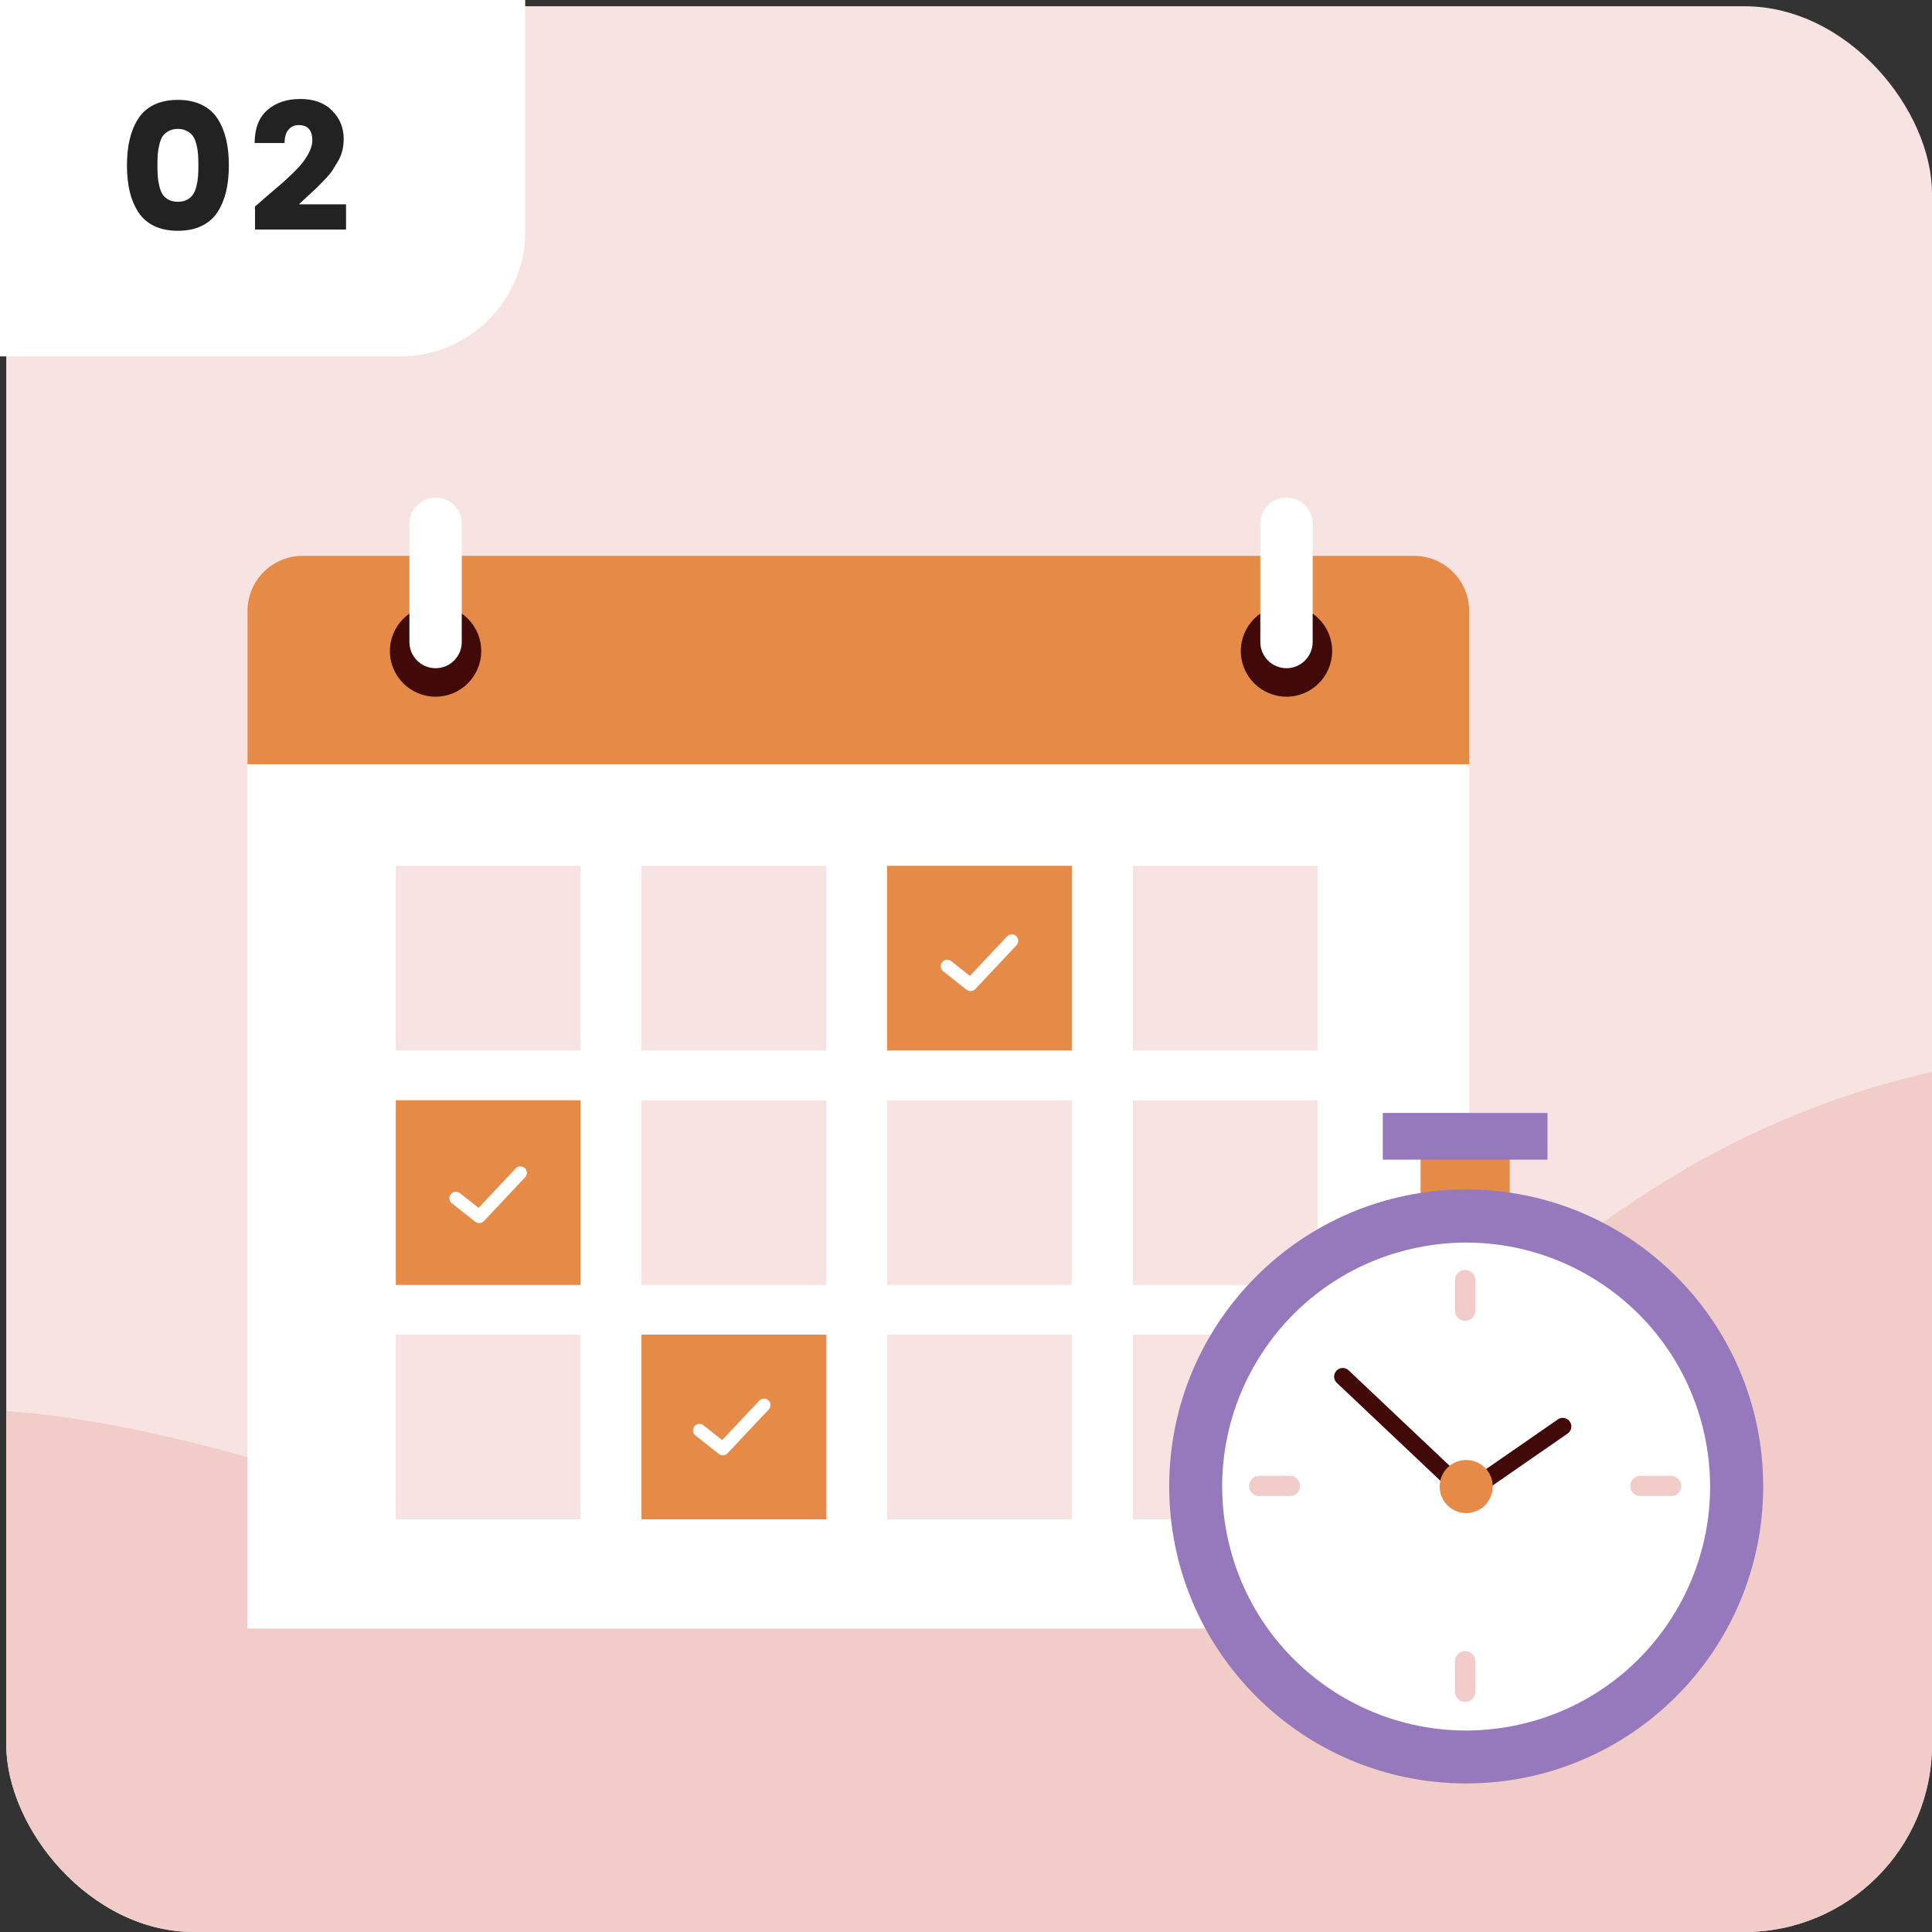 <svg width="309" height="309" viewBox="0 0 309 309" fill="none" xmlns="http://www.w3.org/2000/svg">
<rect x="0" y="0" width="309" height="309" fill="#333333" stroke="none"/>
<g clip-path="url(#clip0_743_25401)">
<rect x="1" y="1" width="308" height="308" rx="30" fill="#F7E3E1"/>
<path d="M495 309C495 309 475.836 170.012 357.474 167.078C237.429 164.1 236.845 247.54 149.35 256.319C61.855 265.097 -35.032 152.645 -114 309H495Z" fill="#F2CCC9"/>
<path d="M234.974 122.235H39.586V260.463H234.974V122.235Z" fill="white"/>
<path d="M39.586 97.722V122.235H234.974V97.722C234.974 92.853 231.026 88.905 226.157 88.905H48.403C43.533 88.905 39.586 92.853 39.586 97.722Z" fill="#E68A48"/>
<path d="M69.665 111.428C73.698 111.428 76.969 108.157 76.969 104.123C76.969 100.09 73.698 96.819 69.665 96.819C65.63 96.819 62.36 100.09 62.36 104.123C62.36 108.157 65.63 111.428 69.665 111.428Z" fill="#420909"/>
<path d="M69.666 106.87C67.35 106.87 65.48 104.993 65.48 102.684V83.77C65.48 81.455 67.357 79.584 69.666 79.584C71.981 79.584 73.852 81.461 73.852 83.77V102.684C73.852 104.999 71.974 106.87 69.666 106.87Z" fill="white"/>
<path d="M205.757 111.428C209.791 111.428 213.061 108.157 213.061 104.123C213.061 100.09 209.791 96.819 205.757 96.819C201.723 96.819 198.453 100.09 198.453 104.123C198.453 108.157 201.723 111.428 205.757 111.428Z" fill="#420909"/>
<path d="M205.757 106.87C203.442 106.87 201.571 104.993 201.571 102.684V83.77C201.571 81.455 203.449 79.584 205.757 79.584C208.073 79.584 209.944 81.461 209.944 83.77V102.684C209.944 104.999 208.066 106.87 205.757 106.87Z" fill="white"/>
<path d="M132.132 138.475H102.597V168.01H132.132V138.475Z" fill="#F7E3E1"/>
<path d="M171.426 138.475H141.891V168.01H171.426V138.475Z" fill="#E68A48"/>
<path d="M92.838 138.475H63.303V168.01H92.838V138.475Z" fill="#F7E3E1"/>
<path d="M210.719 138.475H181.184V168.01H210.719V138.475Z" fill="#F7E3E1"/>
<path d="M132.132 175.971H102.597V205.506H132.132V175.971Z" fill="#F7E3E1"/>
<path d="M92.838 175.971H63.303V205.506H92.838V175.971Z" fill="#E68A48"/>
<path d="M171.426 175.971H141.891V205.506H171.426V175.971Z" fill="#F7E3E1"/>
<path d="M210.719 175.971H181.184V205.506H210.719V175.971Z" fill="#F7E3E1"/>
<path d="M132.132 213.46H102.597V242.995H132.132V213.46Z" fill="#E68A48"/>
<path d="M92.838 213.46H63.303V242.995H92.838V213.46Z" fill="#F7E3E1"/>
<path d="M171.426 213.46H141.891V242.995H171.426V213.46Z" fill="#F7E3E1"/>
<path d="M210.719 213.46H181.184V242.995H210.719V213.46Z" fill="#F7E3E1"/>
<path d="M151.497 154.536L155.232 157.482L161.82 150.476" stroke="white" stroke-width="2.07" stroke-linecap="round" stroke-linejoin="round"/>
<path d="M72.909 191.64L76.644 194.586L83.232 187.587" stroke="white" stroke-width="2.07" stroke-linecap="round" stroke-linejoin="round"/>
<path d="M111.871 228.779L115.606 231.724L122.194 224.725" stroke="white" stroke-width="2.07" stroke-linecap="round" stroke-linejoin="round"/>
<path d="M227.205 192.429H241.464V183.037H227.205V192.429Z" fill="#E68A48"/>
<path d="M221.16 185.471H247.503V178H221.16V185.471Z" fill="#9679BC"/>
<path d="M234.5 285.238C260.734 285.238 282 263.972 282 237.738C282 211.505 260.734 190.238 234.5 190.238C208.266 190.238 187 211.505 187 237.738C187 263.972 208.266 285.238 234.5 285.238Z" fill="#9679BC"/>
<path d="M243.187 275.786C264.19 270.984 277.323 250.064 272.52 229.061C267.717 208.058 246.798 194.925 225.795 199.728C204.792 204.531 191.659 225.45 196.462 246.453C201.264 267.456 222.184 280.589 243.187 275.786Z" fill="white"/>
<path d="M234.33 204.729V209.623" stroke="#F2CCC9" stroke-width="3.248" stroke-linecap="round" stroke-linejoin="round"/>
<path d="M234.33 265.695V270.589" stroke="#F2CCC9" stroke-width="3.248" stroke-linecap="round" stroke-linejoin="round"/>
<path d="M201.402 237.661H206.297" stroke="#F2CCC9" stroke-width="3.248" stroke-linecap="round" stroke-linejoin="round"/>
<path d="M262.369 237.661H267.263" stroke="#F2CCC9" stroke-width="3.248" stroke-linecap="round" stroke-linejoin="round"/>
<path d="M234.5 238.839L249.942 228.148" stroke="#420909" stroke-width="2.753" stroke-linecap="round" stroke-linejoin="round"/>
<path d="M234.501 238.839L214.753 220.17" stroke="#420909" stroke-width="2.753" stroke-linecap="round" stroke-linejoin="round"/>
<path d="M236.132 241.671C238.296 240.77 239.32 238.285 238.419 236.121C237.518 233.957 235.033 232.933 232.869 233.834C230.704 234.736 229.681 237.221 230.582 239.385C231.483 241.549 233.968 242.572 236.132 241.671Z" fill="#E68A48"/>
</g>
<path d="M0 0H84V37C84 48.046 75.046 57 64 57H0V0Z" fill="white"/>
<g clip-path="url(#clip1_743_25401)">
<path d="M24.626 16.758C25.708 16.236 26.984 15.975 28.454 15.975C29.923 15.975 31.189 16.236 32.253 16.758C33.335 17.28 34.186 18.024 34.805 18.991C35.423 19.958 35.878 21.06 36.168 22.297C36.458 23.515 36.603 24.897 36.603 26.444C36.603 27.991 36.458 29.383 36.168 30.62C35.878 31.838 35.423 32.93 34.805 33.897C34.186 34.864 33.335 35.608 32.253 36.13C31.189 36.652 29.923 36.913 28.454 36.913C26.984 36.913 25.708 36.652 24.626 36.13C23.562 35.608 22.721 34.864 22.103 33.897C21.484 32.93 21.03 31.838 20.74 30.62C20.45 29.383 20.305 27.991 20.305 26.444C20.305 24.897 20.45 23.515 20.74 22.297C21.03 21.06 21.484 19.958 22.103 18.991C22.721 18.024 23.562 17.28 24.626 16.758ZM29.904 20.963C29.498 20.731 29.014 20.615 28.454 20.615C27.893 20.615 27.4 20.731 26.975 20.963C26.569 21.176 26.25 21.446 26.018 21.775C25.805 22.104 25.631 22.539 25.496 23.08C25.36 23.621 25.273 24.143 25.235 24.646C25.196 25.149 25.177 25.748 25.177 26.444C25.177 27.14 25.196 27.739 25.235 28.242C25.273 28.745 25.36 29.267 25.496 29.808C25.631 30.349 25.805 30.784 26.018 31.113C26.25 31.442 26.569 31.722 26.975 31.954C27.4 32.167 27.893 32.273 28.454 32.273C29.014 32.273 29.498 32.167 29.904 31.954C30.329 31.722 30.648 31.442 30.861 31.113C31.093 30.784 31.276 30.349 31.412 29.808C31.547 29.267 31.634 28.745 31.673 28.242C31.711 27.739 31.731 27.14 31.731 26.444C31.731 25.748 31.711 25.149 31.673 24.646C31.634 24.143 31.547 23.621 31.412 23.08C31.276 22.539 31.093 22.104 30.861 21.775C30.648 21.446 30.329 21.176 29.904 20.963ZM40.789 36.71V33.027C41.311 32.563 42.045 31.925 42.993 31.113C43.94 30.301 44.675 29.673 45.197 29.228C45.719 28.764 46.328 28.194 47.024 27.517C47.72 26.821 48.242 26.231 48.59 25.748C49.498 24.491 49.953 23.399 49.953 22.471C49.953 20.828 49.228 20.006 47.778 20.006C47.082 20.006 46.531 20.257 46.125 20.76C45.719 21.243 45.516 21.949 45.516 22.877H40.731C40.731 20.557 41.398 18.807 42.732 17.628C44.085 16.429 45.854 15.83 48.039 15.83C50.223 15.83 51.925 16.458 53.143 17.715C54.361 18.952 54.97 20.451 54.97 22.21C54.97 23.544 54.68 24.714 54.1 25.719C53.752 26.299 53.452 26.792 53.201 27.198C52.949 27.604 52.534 28.107 51.954 28.706C51.374 29.305 50.948 29.74 50.678 30.011C50.407 30.282 49.904 30.746 49.17 31.403C48.454 32.06 48 32.486 47.807 32.679H55.347V36.71H40.789Z" fill="#222222"/>
</g>
<defs>
<clipPath id="clip0_743_25401">
<rect x="1" y="1" width="308" height="308" rx="30" fill="white"/>
</clipPath>
<clipPath id="clip1_743_25401">
<rect width="36" height="22" fill="white" transform="translate(20 15)"/>
</clipPath>
</defs>
</svg>
